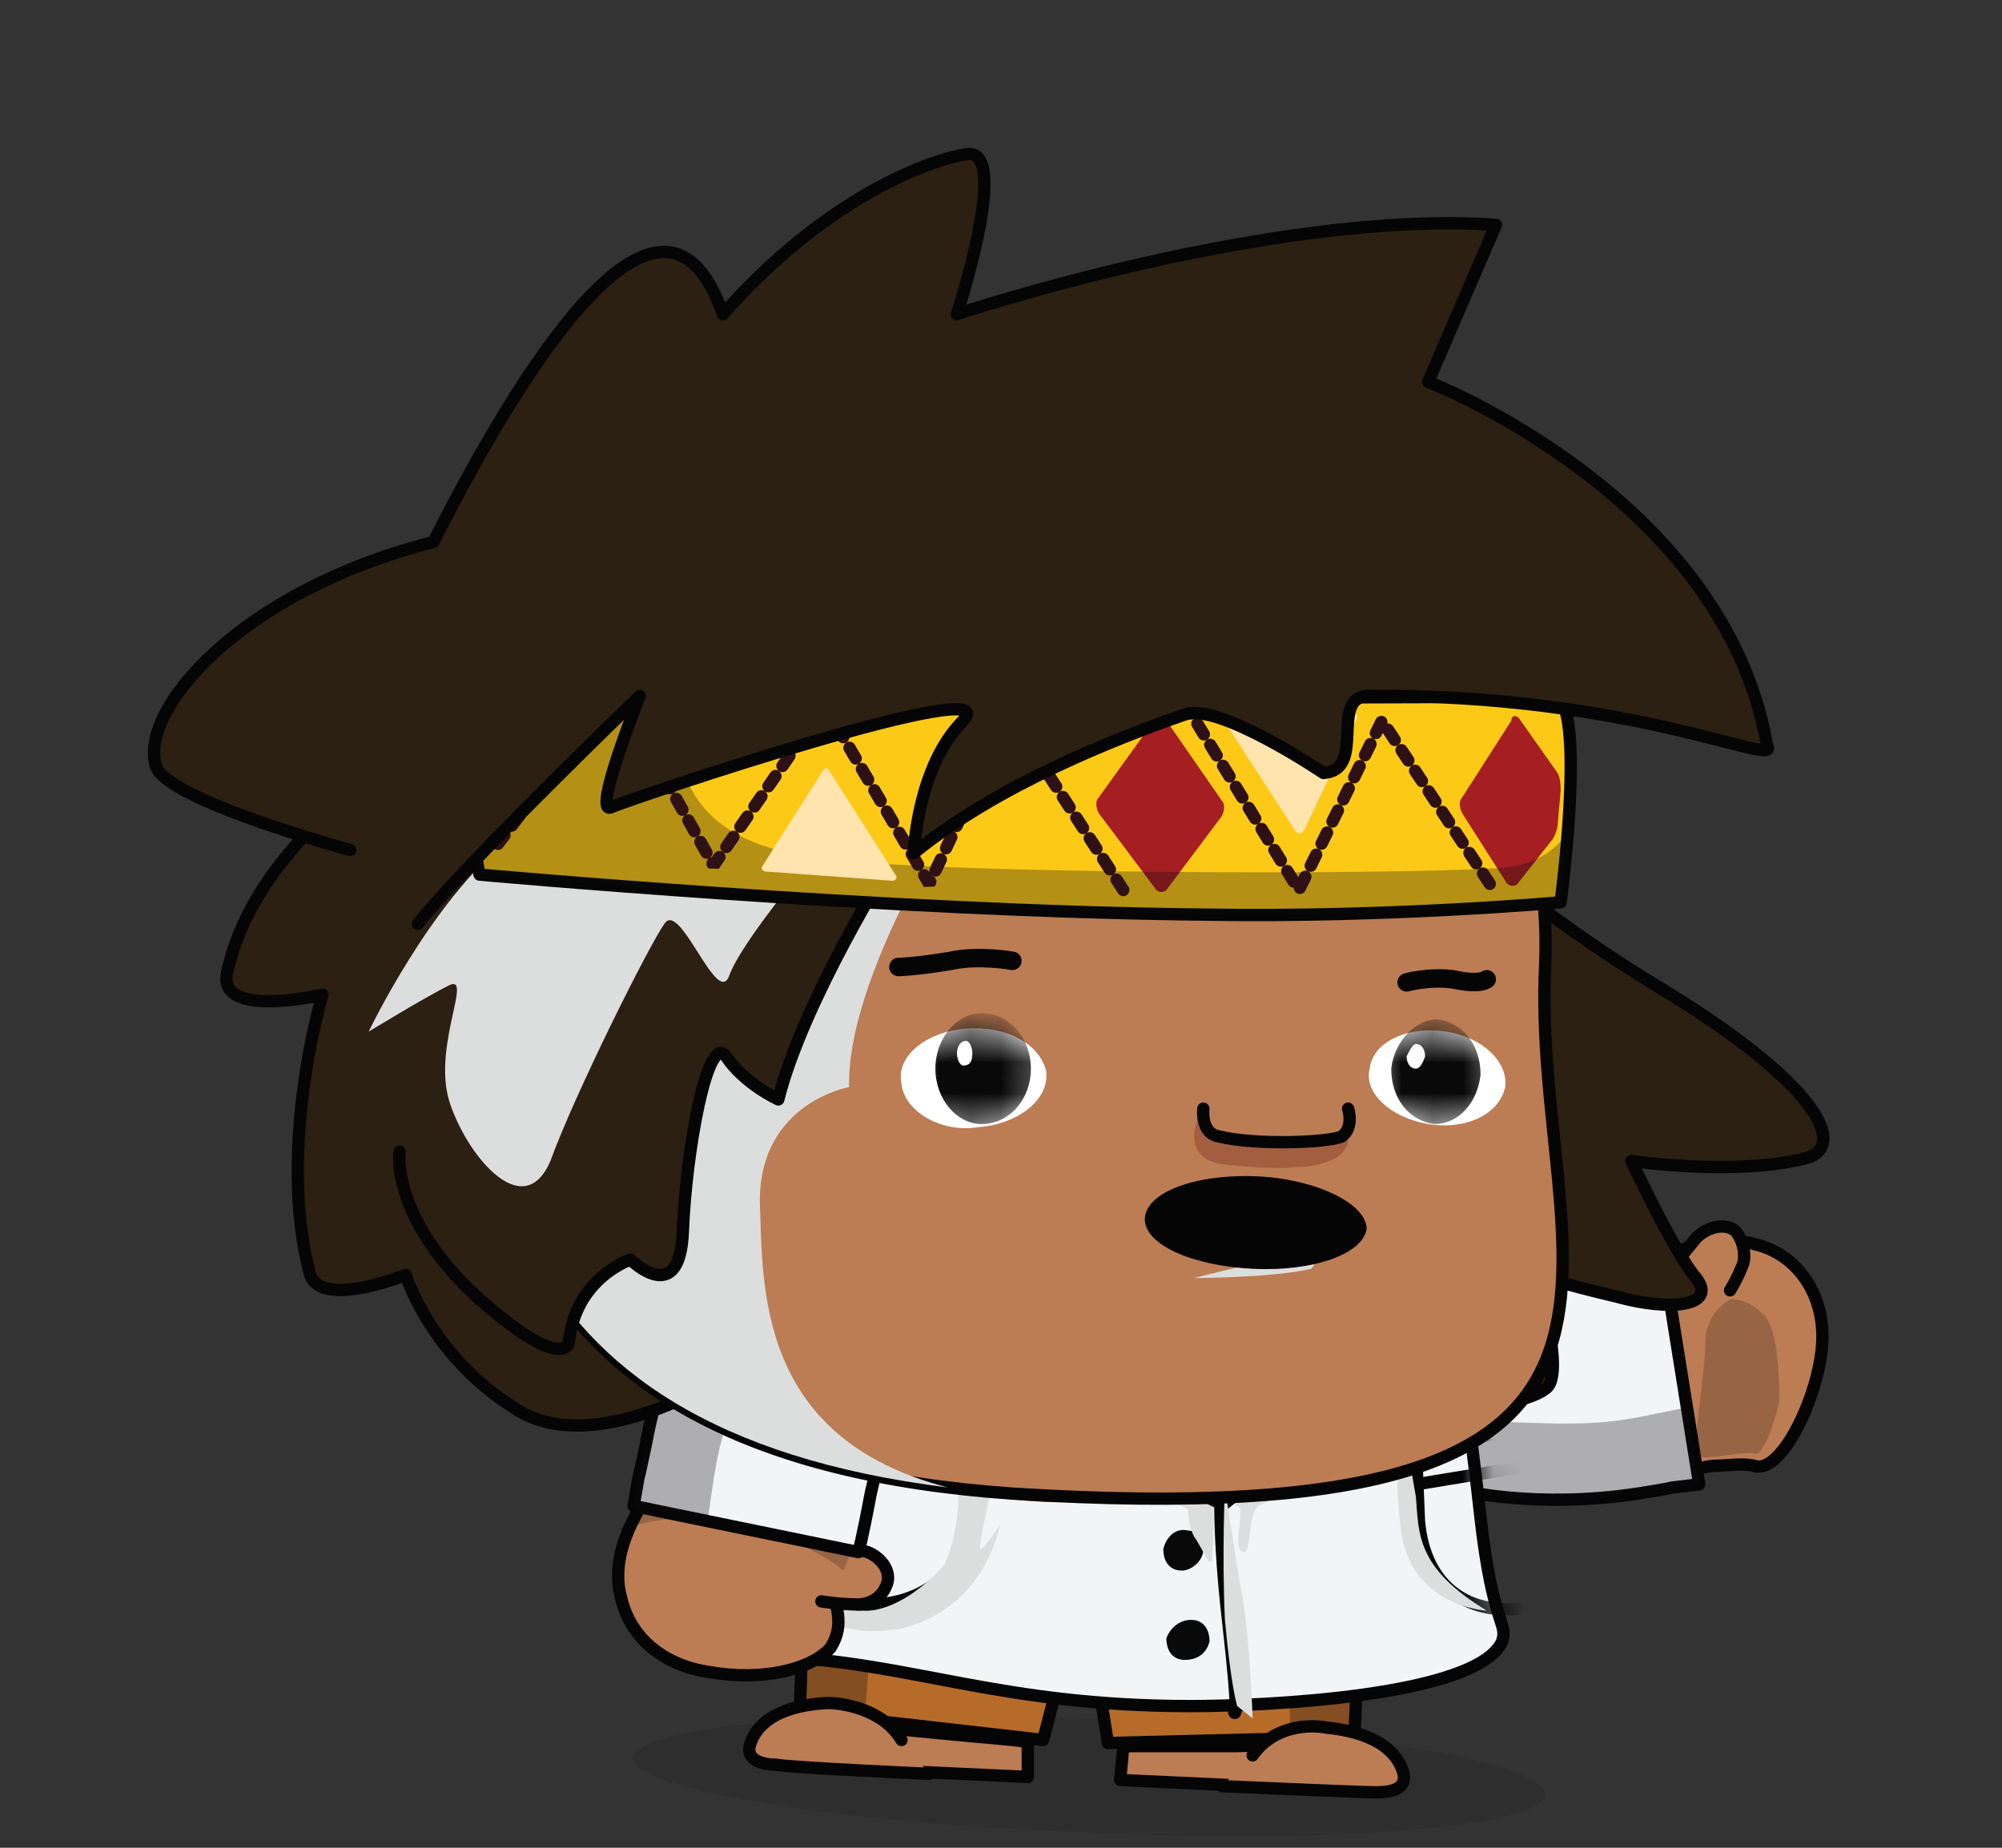 <svg xmlns="http://www.w3.org/2000/svg" width="65" height="60" fill="none" viewBox="0 0 65 60">
  <rect x="0" y="0" width="65" height="60" fill="#333333" stroke="none"/>
  <g class="4-19-ilus">
    <g class="ilustracion">
      <path fill="#1C1C1A" d="M20.57 57.1c0 1 6.6 2.1 14.7 2.4 8.2.4 14.8-.2 14.9-1.2 0-1.1-6.6-2.2-14.7-2.5-8.2-.3-14.8.2-14.9 1.3Z" class="sombra" opacity=".2"/>
      <g class="cuerpo">
        <g class="piernas">
          <g class="&lt;Group&gt;">
            <g class="&lt;Group&gt;">
              <g class="&lt;Group&gt;">
                <path fill="#B76B29" stroke="#050505" stroke-linecap="round" stroke-linejoin="round" stroke-width=".4" d="m34.97 50.2 1 6.4 8-.2.3-6.2c0-1.1.1-4.1-4.9-3.8-4.5.2-4.4 2.8-4.4 3.8Z" class="&lt;Path&gt;"/>
              </g>
              <path fill="#0B0C0E" d="M43.97 49.3c.4 1.9-.2 7.1-.2 7.1h-1.9l.1-9.9c.2.2 1.6.2 2 2.8Z" class="&lt;Path&gt;" opacity=".3"/>
            </g>
            <g class="&lt;Group&gt;">
              <g class="&lt;Group&gt;">
                <path fill="#BC7C54" stroke="#050505" stroke-linecap="round" stroke-linejoin="round" stroke-width=".4" d="M43.37 56.3s-2.3 1.3-.5 1.8l-6.5-.3.1-1.1h3.7c3.3-.1 3.4-.5 3.2-.4Z" class="&lt;Path&gt;"/>
              </g>
              <g class="&lt;Group&gt;">
                <g class="&lt;Group&gt;">
                  <g class="&lt;Path&gt;">
                    <path fill="#BC7C54" d="M39.67 58s4.5.2 5 .2 1-.1.9-.6c-.1-.4-.5-1.3-2.5-1.5-.5-.1-1.7-.1-2.4.9"/>
                    <path stroke="#050505" stroke-linecap="round" stroke-linejoin="round" stroke-width=".4" d="M39.67 58s4.5.2 5 .2 1-.1.9-.6c-.1-.4-.5-1.3-2.5-1.5-.5-.1-1.7-.1-2.4.9"/>
                  </g>
                </g>
              </g>
            </g>
          </g>
          <g class="&lt;Group&gt;">
            <g class="&lt;Group&gt;">
              <g class="&lt;Group&gt;">
                <path fill="#B76B29" stroke="#050505" stroke-linecap="round" stroke-linejoin="round" stroke-width=".4" d="m35.47 50.3-1.6 6.2-7.9-.9.2-6.2c.1-1.1.3-4.1 5.3-3.4 4.3.6 4.1 3.2 4 4.3Z" class="&lt;Path&gt;"/>
              </g>
              <path fill="#0B0C0E" d="M26.57 48.5c-.5 1.9-.4 7.1-.4 7.1l1.9.2.8-9.9c-.3.2-1.7.1-2.3 2.6Z" class="&lt;Path&gt;" opacity=".3"/>
            </g>
            <g class="&lt;Group&gt;">
              <g class="&lt;Group&gt;">
                <path fill="#BC7C54" stroke="#050505" stroke-linecap="round" stroke-linejoin="round" stroke-width=".4" d="M26.47 55.6s2.3 1.4.4 1.8l6.5.3v-1.1c-.1-.1-.7-.1-3.7-.4-3.3-.3-3.3-.8-3.2-.6Z" class="&lt;Path&gt;"/>
              </g>
              <g class="&lt;Group&gt;">
                <g class="&lt;Group&gt;">
                  <g class="&lt;Path&gt;">
                    <path fill="#BC7C54" d="M30.17 57.6s-4.5-.2-5-.3c-.5 0-1-.2-.8-.7.1-.3.5-1.2 2.5-1.3.5 0 1.8.2 2.4 1.2"/>
                    <path stroke="#050505" stroke-linecap="round" stroke-linejoin="round" stroke-width=".4" d="M30.17 57.6s-4.5-.2-5-.3c-.5 0-1-.2-.8-.7.1-.3.5-1.2 2.5-1.3.5 0 1.8.2 2.4 1.2"/>
                  </g>
                </g>
              </g>
            </g>
          </g>
        </g>
        <g class="brazo der">
          <g class="&lt;Group&gt;">
            <g class="&lt;Group&gt;">
              <g class="&lt;Group&gt;">
                <path fill="#BC7C54" stroke="#050505" stroke-linecap="round" stroke-width=".4" d="M53.27 41.1c.8-.3 2.4-1.1 3.7-.7 1.3.3 2.2 1.5 2.2 3 0 1.7-1.3 4.5-2.2 4.2-.4-.1-.9 0-1.4 0-.6.1-1.5.3-1.7.3-.9.2-2.7-.1-2.7-2.2-.1-2.6 2.1-4.6 2.1-4.6Z" class="&lt;Path&gt;"/>
              </g>
            </g>
            <g class="&lt;Group&gt;">
              <g class="&lt;Path&gt;">
                <path fill="#BC7C54" d="m54.17 41.3.9-1.1c.4-.4 1-.5 1.3-.2.3.4.3.9.2 1.1-.2.5-.4.8-.4.8"/>
                <path stroke="#050505" stroke-linecap="round" stroke-width=".4" d="m54.17 41.3.9-1.1c.4-.4 1-.5 1.3-.2.3.4.3.9.2 1.1-.2.5-.4.8-.4.8"/>
              </g>
            </g>
            <path fill="#050505" d="M56.17 42.2s.5-.1 1.1.5c.5.5.5 2.3.5 2.8-.1.5-.5 1.8-.8 1.7-.2-.1-1.5.2-1.8.1-.3 0 .2-2.7.2-3.7s.8-1.4.8-1.4Zm-1.4-2s-1.4 2.7-.9 5c.5 2.3 1 2.7 1 2.7s-1.9 1.1-2.9-.3c-1-1.4-1.2-4.6.1-5.5 1.2-.9 2.7-1.9 2.7-1.9Z" class="&lt;Path&gt;" opacity=".2" style="mix-blend-mode:multiply"/>
          </g>
          <g class="&lt;Group&gt;">
            <path fill="#F3F4F5" stroke="#050505" stroke-linecap="round" stroke-linejoin="round" stroke-width=".4" d="M55.17 48.2c-1.7.2-.1 0-2 .3-3.3.5-5.7-.1-5.7-.1-2.1-.4-3.4-2.1-3.1-4v-.6c.3-1.7 1.7-3.2 4.2-2.9 0 0 1.3.4 3.6.1 1.5-.3 1.8-.3 1.8-.3l1.2 7.5Z" class="&lt;Path&gt;"/>
            <path fill="#0B0C0E" d="M55.17 48.2c-1.7.2-.1 0-2 .3-3.3.5-5.7-.1-5.7-.1-2.1-.4-3.4-2.1-3.1-4v-.6l.2-.6c.2.3.3.5.3.5s.9 2.5 4.8 2.5c2.6.1 3.1-.1 5.1-.5l.4 2.5Z" class="&lt;Path&gt;" opacity=".3"/>
          </g>
        </g>
        <g class="torso">
          <path fill="#F3F4F5" stroke="#050505" stroke-linecap="round" stroke-linejoin="round" stroke-width=".4" d="M36.67 38.9c5.1.7 6.8 1.4 8 1.8 1.6.6 3.3 2.3 3.1 3.9-.2 1.6-.1 1 .3 4.7.4 3.5.9 3.4.7 4-.8 1.8-7.8 2.1-10.1 2.1-6.2 0-9-1.4-13.4-1.6-3.3-.2-3.9-.5-4.2-1-.9-1.3 4.6-12.8 4.6-12.8s.4-.5 1.7-.9c2.1-.7 7.2-.5 9.3-.2Z" class="&lt;Path&gt;"/>
          <g class="&lt;Group&gt;">
            <path stroke="#050505" stroke-linecap="round" stroke-linejoin="round" stroke-width=".4" d="M31.67 49c-.3 2.2-1.9 3.2-3.7 3.1-1.8 0-3.1-1.2-2.8-3.4l.4-2.5 6.5.3-.4 2.5Z" class="&lt;Path&gt;"/>
            <g class="&lt;Path&gt;">
              <path fill="#E52B2D" d="m31.97 47.7-6.6-.2Z"/>
              <path stroke="#050505" stroke-width=".4" d="m31.97 47.7-6.6-.2"/>
            </g>
          </g>
          <g class="&lt;Group&gt;">
            <path fill="#09090A" d="M37.77 50.3c0 .4.2.7.6.7.3 0 .7-.3.7-.7.1-.3-.2-.6-.5-.6-.4-.1-.7.2-.8.6Z" class="&lt;Path&gt;"/>
          </g>
          <g class="&lt;Group&gt;">
            <path fill="#09090A" d="M37.87 53.2c0 .4.2.7.6.7.4 0 .7-.2.8-.6 0-.4-.2-.7-.6-.7-.4 0-.7.3-.8.6Z" class="&lt;Path&gt;"/>
          </g>
          <g class="&lt;Path&gt;">
            <path fill="#FEFEFE" d="M39.67 47.4s-.2 1.7.2 5.2.2 3 .2 3"/>
            <path stroke="#050505" stroke-linecap="round" stroke-linejoin="round" stroke-width=".4" d="M39.67 47.4s-.2 1.7.2 5.2.2 3 .2 3"/>
          </g>
          <path fill="#F29137" stroke="#050505" stroke-linecap="round" stroke-linejoin="round" stroke-width=".4" d="m39.37 48.2.6-.1 1.5-5s.7-3.3-4.5-3.8c-4.7-.5-2.5 3.6-.6 5.4 1.2 1.2 3 3.5 3 3.5Z" class="&lt;Path&gt;"/>
          <g class="Clip path group">
            <mask id="a" width="7" height="10" x="42" y="44" class="a" maskUnits="userSpaceOnUse" style="mask-type:luminance">
              <g class="cp191">
                <path fill="#fff" d="m47.6 44.28 1.23 8.79-5.14.4-1.19-7.79 5.1-1.4Z" class="Vector"/>
              </g>
            </mask>
            <g class="&lt;Clip Group&gt;" mask="url(#a)">
              <g class="&lt;Group&gt;">
                <path stroke="#050505" stroke-linecap="round" stroke-linejoin="round" stroke-width=".4" d="M52.67 48.3c.1 2.2-1.3 3.6-3.1 3.9-1.8.3-3.3-.6-3.5-2.8l-.1-2.4 6.5-1.1.2 2.4Z" class="&lt;Path&gt;"/>
                <g class="&lt;Path&gt;">
                  <path fill="#E52B2D" d="m52.67 47.1-6.7 1.1Z"/>
                  <path stroke="#050505" stroke-width=".4" d="m52.67 47.1-6.7 1.1"/>
                </g>
              </g>
            </g>
          </g>
          <path fill="#DCDEDD" d="M24.97 46.9s-.6 2-.8 3.5c-.3 1.5-.5 3.2-.5 3.2s-2.3.3-2.3-1.3c-.1-1.5 1.3-6.5 1.3-6.5s1.5 1.2 2.3 1.1Zm14.4 3.5c0 .8-.3-.1-.6-.5-.2-.4-.2-.9-.2-.9s-3.1-1.4-4.2-1.8l.5-.6s-2.2-.6-2.6-.7c-.4-.2 1.1-5.7 1.5-6.8 0 0 .2 2.7 1.3 4.2 1.1 1.4 3.5 3.5 3.9 4.2.4.8.5 1.7.4 2.9Z" class="&lt;Path&gt;" style="mix-blend-mode:multiply"/>
          <g class="&lt;Path&gt;">
            <path fill="#F3F4F5" d="M33.57 39.5c-.1 1.9-.2 6.1-.2 6.1l3.9.6-.8 1 3.1 1.6.1-.7s-1.7-2.7-2.4-3.3c-.7-.6-3-3.2-2.8-5.6"/>
            <path stroke="#050505" stroke-linecap="round" stroke-linejoin="round" stroke-width=".4" d="M33.57 39.5c-.1 1.9-.2 6.1-.2 6.1l3.9.6-.8 1 3.1 1.6.1-.7s-1.7-2.7-2.4-3.3c-.7-.6-3-3.2-2.8-5.6"/>
          </g>
          <path fill="#DCDEDD" d="M41.77 40.7s2.6 3.1 3.1 5.9l-1.9.1s.8.4.8.6c-.1.2-2.5 1.4-2.9 1.6-.4.3-.2 1.5-.5 1.5-.4-.1.1-1.5-.2-1.5-.4 0 .5-1.5.5-1.5s1.9-2.7 1.4-4c-.5-1.4-.3-2.7-.3-2.7Z" class="&lt;Path&gt;" style="mix-blend-mode:multiply"/>
          <g class="&lt;Path&gt;">
            <path fill="#F3F4F5" d="M41.57 40.1c1.4 1.9 2.5 5.9 2.5 5.9l-2.2.1.5.6-2.7 2.2v-1s1.2-2.2 1.5-2.9c.2-.8.3-3.3-.4-4.8"/>
            <path stroke="#050505" stroke-linecap="round" stroke-linejoin="round" stroke-width=".4" d="M41.57 40.1c1.4 1.9 2.5 5.9 2.5 5.9l-2.2.1.5.6-2.7 2.2v-1s1.2-2.2 1.5-2.9c.2-.8.3-3.3-.4-4.8"/>
          </g>
          <path fill="#DCDEDD" d="M39.77 48.3s.3 2 .5 3.2c.3 1.3.4 4.3.4 4.3l-.5-.4s-.2-.6-.4-2.8c-.1-2.1 0-4.3 0-4.3Zm8.5 4s-2.5-.1-2.8-2.7c-.3-2.7.2-2.6.2-2.6s.1.4.3 1.6c.1 1.2 0 2.3 2.3 3.7Zm-16-5.7-.3 1.1h-5.2s3.8.4 4.2.5c.3.1.1 1.7-.3 2.6 0 0-1.4 1.7-2.9 1.5-1.5-.1-2.9-1.4-2.9-1.4s.6 1.7 2.8 2c2.3.4 4.3-1.1 4.8-3.4 0 0-.3.5-.6.8-.3.3.8-3.4.4-3.7Z" class="&lt;Path&gt;" style="mix-blend-mode:multiply"/>
        </g>
        <g class="brazo izq">
          <g class="&lt;Group&gt;">
            <g class="&lt;Group&gt;">
              <g class="&lt;Group&gt;">
                <path fill="#BC7C54" stroke="#050505" stroke-linecap="round" stroke-linejoin="round" stroke-width=".4" d="M21.07 48.5c-.4.6-1.3 2-.9 3.4.3 1.3 1.4 2.2 2.9 2.4 1.7.3 3.3-.1 3.9-.8.5-.8.1-1.4.1-1.9 0-.6.2-1.4.3-1.6.1-.8-1.1-2.8-3.1-3.1-2.6-.5-3.2 1.6-3.2 1.6Z" class="&lt;Path&gt;"/>
              </g>
            </g>
            <g class="&lt;Group&gt;">
              <g class="&lt;Path&gt;">
                <path fill="#BC7C54" d="m25.97 49.8 2.2.6c.5.2.8.7.6 1.1-.2.5-.7.6-.9.6-.6 0-1.2-.1-1.2-.1"/>
                <path stroke="#050505" stroke-linecap="round" stroke-linejoin="round" stroke-width=".4" d="m25.97 49.8 2.2.6c.5.2.8.7.6 1.1-.2.5-.7.6-.9.6-.6 0-1.2-.1-1.2-.1"/>
              </g>
            </g>
            <path fill="#050505" d="M20.07 49.7s2.3-.9 4.6-.1c2.3.9 2.7 1.4 2.7 1.4s1-1.7-.4-2.9-4-1.6-4.9-.6c-.9 1-2 2.2-2 2.2Z" class="&lt;Path&gt;" opacity=".2" style="mix-blend-mode:multiply"/>
          </g>
          <path fill="#F3F4F5" stroke="#050505" stroke-linecap="round" stroke-linejoin="round" stroke-width=".4" d="M20.57 48.9c.3-1.7 0-.1.4-2 .6-3.3 2-5.3 2-5.3 1.1-1.8 3.2-2.5 4.8-1.6l.6.3c1.5.8 2.4 2.6 1.2 4.9 0 0-.8 1-1.3 3.3-.3 1.6-.4 1.9-.4 1.9l-7.3-1.5Z" class="&lt;Path&gt;"/>
          <path fill="#0B0C0E" d="M20.57 48.9c.3-1.7 0-.1.4-2 .6-3.3 2-5.3 2-5.3 1.1-1.8 3.2-2.5 4.8-1.6l.6.3c.133.067.3.167.5.3-.4.1-.6.2-.6.2s-2.6-.1-4 3.6c-1 2.4-1 3-1.3 5l-2.4-.5Z" class="&lt;Path&gt;" opacity=".3"/>
        </g>
        <g class="cabeza">
          <path fill="#2B2011" stroke="#050505" stroke-linecap="round" stroke-linejoin="round" stroke-width=".4" d="M44.77 25.1s4.2 4 9 6.9c5.3 3.2 6.2 5.2 4.9 5.6-2.3.6-5.7.1-5.7.1s1.4 3 2.1 3.8c.7.9-.8 1.1-2.6.6-1.7-.4-2.6-.7-2.6-.7s1 3.3.3 3.7c-.6.5-3.6 1.1-7.2.3-3.7-.8 1.8-20.3 1.8-20.3Zm-28.6-2.3s-7.6 3.2-8.8 8.8c-.3 1.5 3.1.7 3.1.7s-1.5 5-.4 9.1c.4 1.1 3.1 0 3.1 0s.8 2.6 3.5 4.3c2.6 1.8 7-1.1 7-1.1l2.9-24.4-10.4 2.6Z" class="&lt;Path&gt;"/>
          <g class="&lt;Group&gt;">
            <path fill="#A27448" d="M15.87 28.8c-.5 10 2.8 18.3 17.1 19.9 9.2 1 16.5-7.2 16.9-16.8.4-9.7-7.8-18-17.1-18.4-9.2-.4-16.5 5.6-16.9 15.3Z" class="&lt;Path&gt;"/>
            <path fill="#C68C56" d="M18.07 30.6c-.4 9.2 2 16.7 15.5 17.4 8.7.3 16.2-6.9 16.6-16.1.4-9.3-5.8-11.3-14.5-11.7-8.8-.3-17.2 1.1-17.6 10.4Z" class="&lt;Path&gt;"/>
            <path fill="#BC7C54" stroke="#050505" stroke-width=".4" d="M15.37 27.3c-.4 9.8.3 20 17.5 21.2 23.7 1.5 16.8-7.5 17.3-17.2.4-9.7-8.6-17.4-17.8-17.8-9.3-.4-16.5 4.1-17 13.8Z" class="&lt;Path&gt;"/>
            <path fill="#DCDEDD" d="M35.17 24c.6 1.1-4.5 2.9-4.5 2.9s-3.2 5.1-3.1 8.4c0 0-2.9.5-2.9 3.7.1 2.8-.1 7.7 6.1 9.3-15.2-1.9-15.8-11.6-15.4-21 .066-1.667.333-3.167.8-4.5 12.8.2 18.5.2 19 1.2Z" class="&lt;Path&gt;" style="mix-blend-mode:multiply"/>
          </g>
          <g class="&lt;Path&gt;">
            <path fill="#2B2011" d="M14.57 26.7c6.1-.8 14.4 1.2 14.4 1.2s-2.9 4.6-3.7 7.8c0 0-1.1-.5-1.7-1.4-.6-.8-1.3 3.1-1.4 5.7-.1 2.5-1.7.9-1.7.9s-1.8.6-2 2.7c0 0-.2 1-3-1.5-2.8-2.6-2.5-4.7-2.5-4.7"/>
            <path stroke="#050505" stroke-linecap="round" stroke-linejoin="round" stroke-width=".4" d="M14.57 26.7c6.1-.8 14.4 1.2 14.4 1.2s-2.9 4.6-3.7 7.8c0 0-1.1-.5-1.7-1.4-.6-.8-1.3 3.1-1.4 5.7-.1 2.5-1.7.9-1.7.9s-1.8.6-2 2.7c0 0-.2 1-3-1.5-2.8-2.6-2.5-4.7-2.5-4.7"/>
          </g>
          <path fill="#DCDEDD" d="M25.77 28.6s-1.8 2.2-2.1 3.1c-.4 1-1.6-2.5-2.1-1.7-.5.7-2.9 5.5-3.7 7.7-.9 2.1-2.8-.3-3.3-2-.5-1.8.8-4.1 0-3.7-.8.4-2.6 1.5-2.6 1.5s2-4.2 4.5-6.2c2.6-2.1 9.3 1.3 9.3 1.3Z" class="&lt;Path&gt;" style="mix-blend-mode:multiply"/>
          <g class="&lt;Group&gt;">
            <path fill="#FCC917" stroke="#050505" stroke-linecap="round" stroke-linejoin="round" stroke-width=".4" d="M50.67 29.3s.8-6-.1-6.7c0 0-7.7.1-12.7 0-9.2-.3-19.3-.8-21.7-1.4-.6-.2-.8.8-.9 3.4 0 2.6.3 3.8.3 3.8s13.2 1.2 23.6 1.3c5.9.1 11.5-.4 11.5-.4Z" class="&lt;Path&gt;"/>
            <g class="&lt;Group&gt;">
              <path fill="#A51E22" d="M49.07 23.4c0-.2.2-.2.3 0l1.2 1.7c.1.2.1.4.1.6l-.1 1.1c0 .1-.1.4-.2.5l-1.1 1.4c-.1.1-.3.1-.4-.1l-1.4-2.2c-.1-.2-.1-.4 0-.5l1.6-2.5Z" class="&lt;Path&gt;"/>
            </g>
            <g class="&lt;Group&gt;">
              <path fill="#A51E22" d="M37.47 23.4c.1-.1.3-.1.4 0l1.8 2.6c.1.1.1.3 0 .5l-1.8 2.4c-.1.1-.3.1-.4-.1l-1.8-2.4c-.1-.2-.1-.4 0-.5l1.8-2.5Z" class="&lt;Path&gt;"/>
            </g>
            <path fill="#0B0C0E" d="M15.57 28.4s-.3-1.2-.3-3.8c.1-2.6.3-3.6.9-3.4.9.2 2.9.4 5.6.6-.1 4 1.2 5.7 5.2 6.1 4 .5 18.2.5 21.4.3 1.4 0 2.2-.6 2.6-1.3-.1 1.3-.3 2.4-.3 2.4s-5.6.5-11.5.4c-10.4-.1-23.6-1.3-23.6-1.3Z" class="&lt;Path&gt;" opacity=".3"/>
            <path stroke="#2D1114" stroke-dasharray=".4 .4" stroke-linecap="round" stroke-linejoin="bevel" stroke-width=".4" d="m48.37 28.7-3.5-5.3-2.7 5.5-3.6-5.9m-2.1 5.9-3.7-5.7-2.6 5.5-3.4-5.8-3.6 5.2-3.2-5.7-3.8 5" class="&lt;Path&gt;"/>
            <g class="&lt;Group&gt;">
              <path fill="#FFE4AE" d="M43.87 23.1c.1 0 .2.1.2.2l-1.7 3.6c-.1.2-.2.2-.3.1l-2.4-3.7c-.1-.1-.1-.3.1-.3l4.1.1Z" class="&lt;Path&gt;"/>
            </g>
            <g class="&lt;Group&gt;">
              <path fill="#FFE4AE" d="M28.97 28.6c.1 0 .2-.1.1-.2l-2.1-3.3c-.1-.2-.2-.2-.3 0l-1.9 3c-.1.1 0 .2.1.2l4.1.3Z" class="&lt;Path&gt;"/>
            </g>
          </g>
          <g class="&lt;Path&gt;">
            <path fill="#2B2011" d="M13.57 30c1.4-1.8 7.2-7.4 7.2-7.4s-1.6 4-.9 3.6c.7-.3 12.9-4.4 11.4-2.8-1.5 1.5-1.6 4.3-1.6 4.3 2.7-2.2 6.5-3.7 8.8-4.5 1.1-.4 4.5 1.9 4.5 1.9 1.4-.1.2-2.4 1.4-2.5 8.6-.1 13.5 2.4 13 1.6-1.4-8.1-11-11.8-11-11.8l2.2-5.1c-7.3-.5-17.5 2.9-17.5 2.9s1.7-5.2.4-5.2c-.4 0-4.1.8-8 5.2-1.8-5.2-5.9.5-9.4 7.4-6.3 1.6-9.6 5.5-9 7.3.4 1.1 6.3 2.7 6.3 2.7"/>
            <path stroke="#050505" stroke-linecap="round" stroke-linejoin="round" stroke-width=".4" d="M13.57 30c1.4-1.8 7.2-7.4 7.2-7.4s-1.6 4-.9 3.6c.7-.3 12.9-4.4 11.4-2.8-1.5 1.5-1.6 4.3-1.6 4.3 2.7-2.2 6.5-3.7 8.8-4.5 1.1-.4 4.5 1.9 4.5 1.9 1.4-.1.2-2.4 1.4-2.5 8.6-.1 13.5 2.4 13 1.6-1.4-8.1-11-11.8-11-11.8l2.2-5.1c-7.3-.5-17.5 2.9-17.5 2.9s1.7-5.2.4-5.2c-.4 0-4.1.8-8 5.2-1.8-5.2-5.9.5-9.4 7.4-6.3 1.6-9.6 5.5-9 7.3.4 1.1 6.3 2.7 6.3 2.7"/>
          </g>
          <path stroke="#050505" stroke-linecap="round" stroke-linejoin="bevel" stroke-width=".4" d="M43.57 40.1c.4-1-1-.8-1-.8l-2.6.4s-1.1 0-1.2-.3" class="&lt;Path&gt;"/>
          <path fill="#DCDEDD" d="M42.57 41.2s.5-.5-.5-.4c-1 .1-3.3.7-3.3.7s2.5 0 3.8-.3Z" class="&lt;Path&gt;" style="mix-blend-mode:multiply"/>
          <path fill="#fff" d="M46.37 36.5c-1.2-.2-2.1-1-1.9-1.8.1-.9 1.3-1.4 2.5-1.2 1.2.2 2 1 1.9 1.8-.2.9-1.3 1.4-2.5 1.2Z" class="&lt;Path&gt;"/>
          <g class="Clip path group">
            <mask id="b" width="5" height="4" x="44" y="33" class="b" maskUnits="userSpaceOnUse" style="mask-type:luminance">
              <g class="cp192">
                <path fill="#fff" d="M46.34 36.52c-1.21-.18-2.06-1-1.9-1.83.16-.84 1.28-1.38 2.5-1.2 1.21.17 2.06.99 1.9 1.82-.17.84-1.28 1.38-2.5 1.21Z" class="Vector"/>
              </g>
            </mask>
            <g class="&lt;Clip Group&gt;" mask="url(#b)">
              <path fill="#09090A" d="M45.17 34.7c0 1 .6 1.7 1.4 1.8.8 0 1.4-.7 1.5-1.6 0-1-.6-1.7-1.4-1.8-.7 0-1.4.7-1.5 1.6Z" class="&lt;Path&gt;"/>
              <path fill="#fff" d="M45.67 34.3c0 .2.1.4.3.4.1 0 .2-.1.3-.4 0-.2-.1-.4-.3-.4-.1 0-.2.2-.3.4Z" class="&lt;Path&gt;"/>
            </g>
          </g>
          <path fill="#fff" d="M31.77 36.6c1.3-.1 2.3-.9 2.2-1.8-.2-.9-1.3-1.5-2.6-1.4-1.3.1-2.3.9-2.1 1.8.1.9 1.3 1.6 2.5 1.4Z" class="&lt;Path&gt;"/>
          <g class="Clip path group">
            <mask id="c" width="5" height="4" x="29" y="33" class="c" maskUnits="userSpaceOnUse" style="mask-type:luminance">
              <g class="cp193">
                <path fill="#fff" d="M31.82 36.65c1.29-.12 2.24-.94 2.11-1.84-.13-.89-1.28-1.52-2.58-1.41-1.3.12-2.24.94-2.11 1.84.12.89 1.28 1.52 2.58 1.41Z" class="Vector"/>
              </g>
            </mask>
            <g class="&lt;Clip Group&gt;" mask="url(#c)">
              <path fill="#09090A" d="M33.47 34.7c0 1-.7 1.8-1.6 1.8-.8 0-1.5-.8-1.5-1.8s.7-1.8 1.5-1.8c.9 0 1.6.8 1.6 1.8Z" class="&lt;Path&gt;"/>
              <path fill="#fff" d="M31.07 34.2c0 .2.1.4.2.4.2 0 .3-.1.3-.4 0-.2-.1-.4-.2-.4-.2 0-.3.2-.3.4Z" class="&lt;Path&gt;"/>
            </g>
          </g>
          <g class="&lt;Group&gt;">
            <path fill="#A35E3F" d="M39.67 37.8s1.6.2 2.4.1c.8 0 1.7-.3 1.7-.9 0 0-1.1.3-2.6.2-1.5-.1-2.2-.2-2.3-.8 0 0-.5 1.2.8 1.4Z" class="&lt;Path&gt;"/>
            <g class="&lt;Group&gt;">
              <path stroke="#050505" stroke-linecap="round" stroke-linejoin="bevel" stroke-width=".4" d="M43.77 36s.2.6-.2.9c-.4.2-2.8.3-4 0-.6-.1-.5-.9-.5-.9" class="&lt;Path&gt;"/>
            </g>
          </g>
          <path stroke="#050505" stroke-linecap="round" stroke-width=".6" d="M45.67 31.9s.7-.2 1.5-.1c.9.2 1.1 0 1.1 0m-15.4-.6s-1.1-.2-2 0c-1.2.2-1.7.2-1.7.2" class="&lt;Path&gt;"/>
          <path fill="#050505" d="M37.17 39.6c0 .8 1.5 1.5 3.5 1.6 2 .1 3.6-.5 3.7-1.3 0-.8-1.6-1.6-3.5-1.7-2-.1-3.7.5-3.7 1.4Z" class="&lt;Path&gt;"/>
        </g>
      </g>
    </g>
  </g>
</svg>
